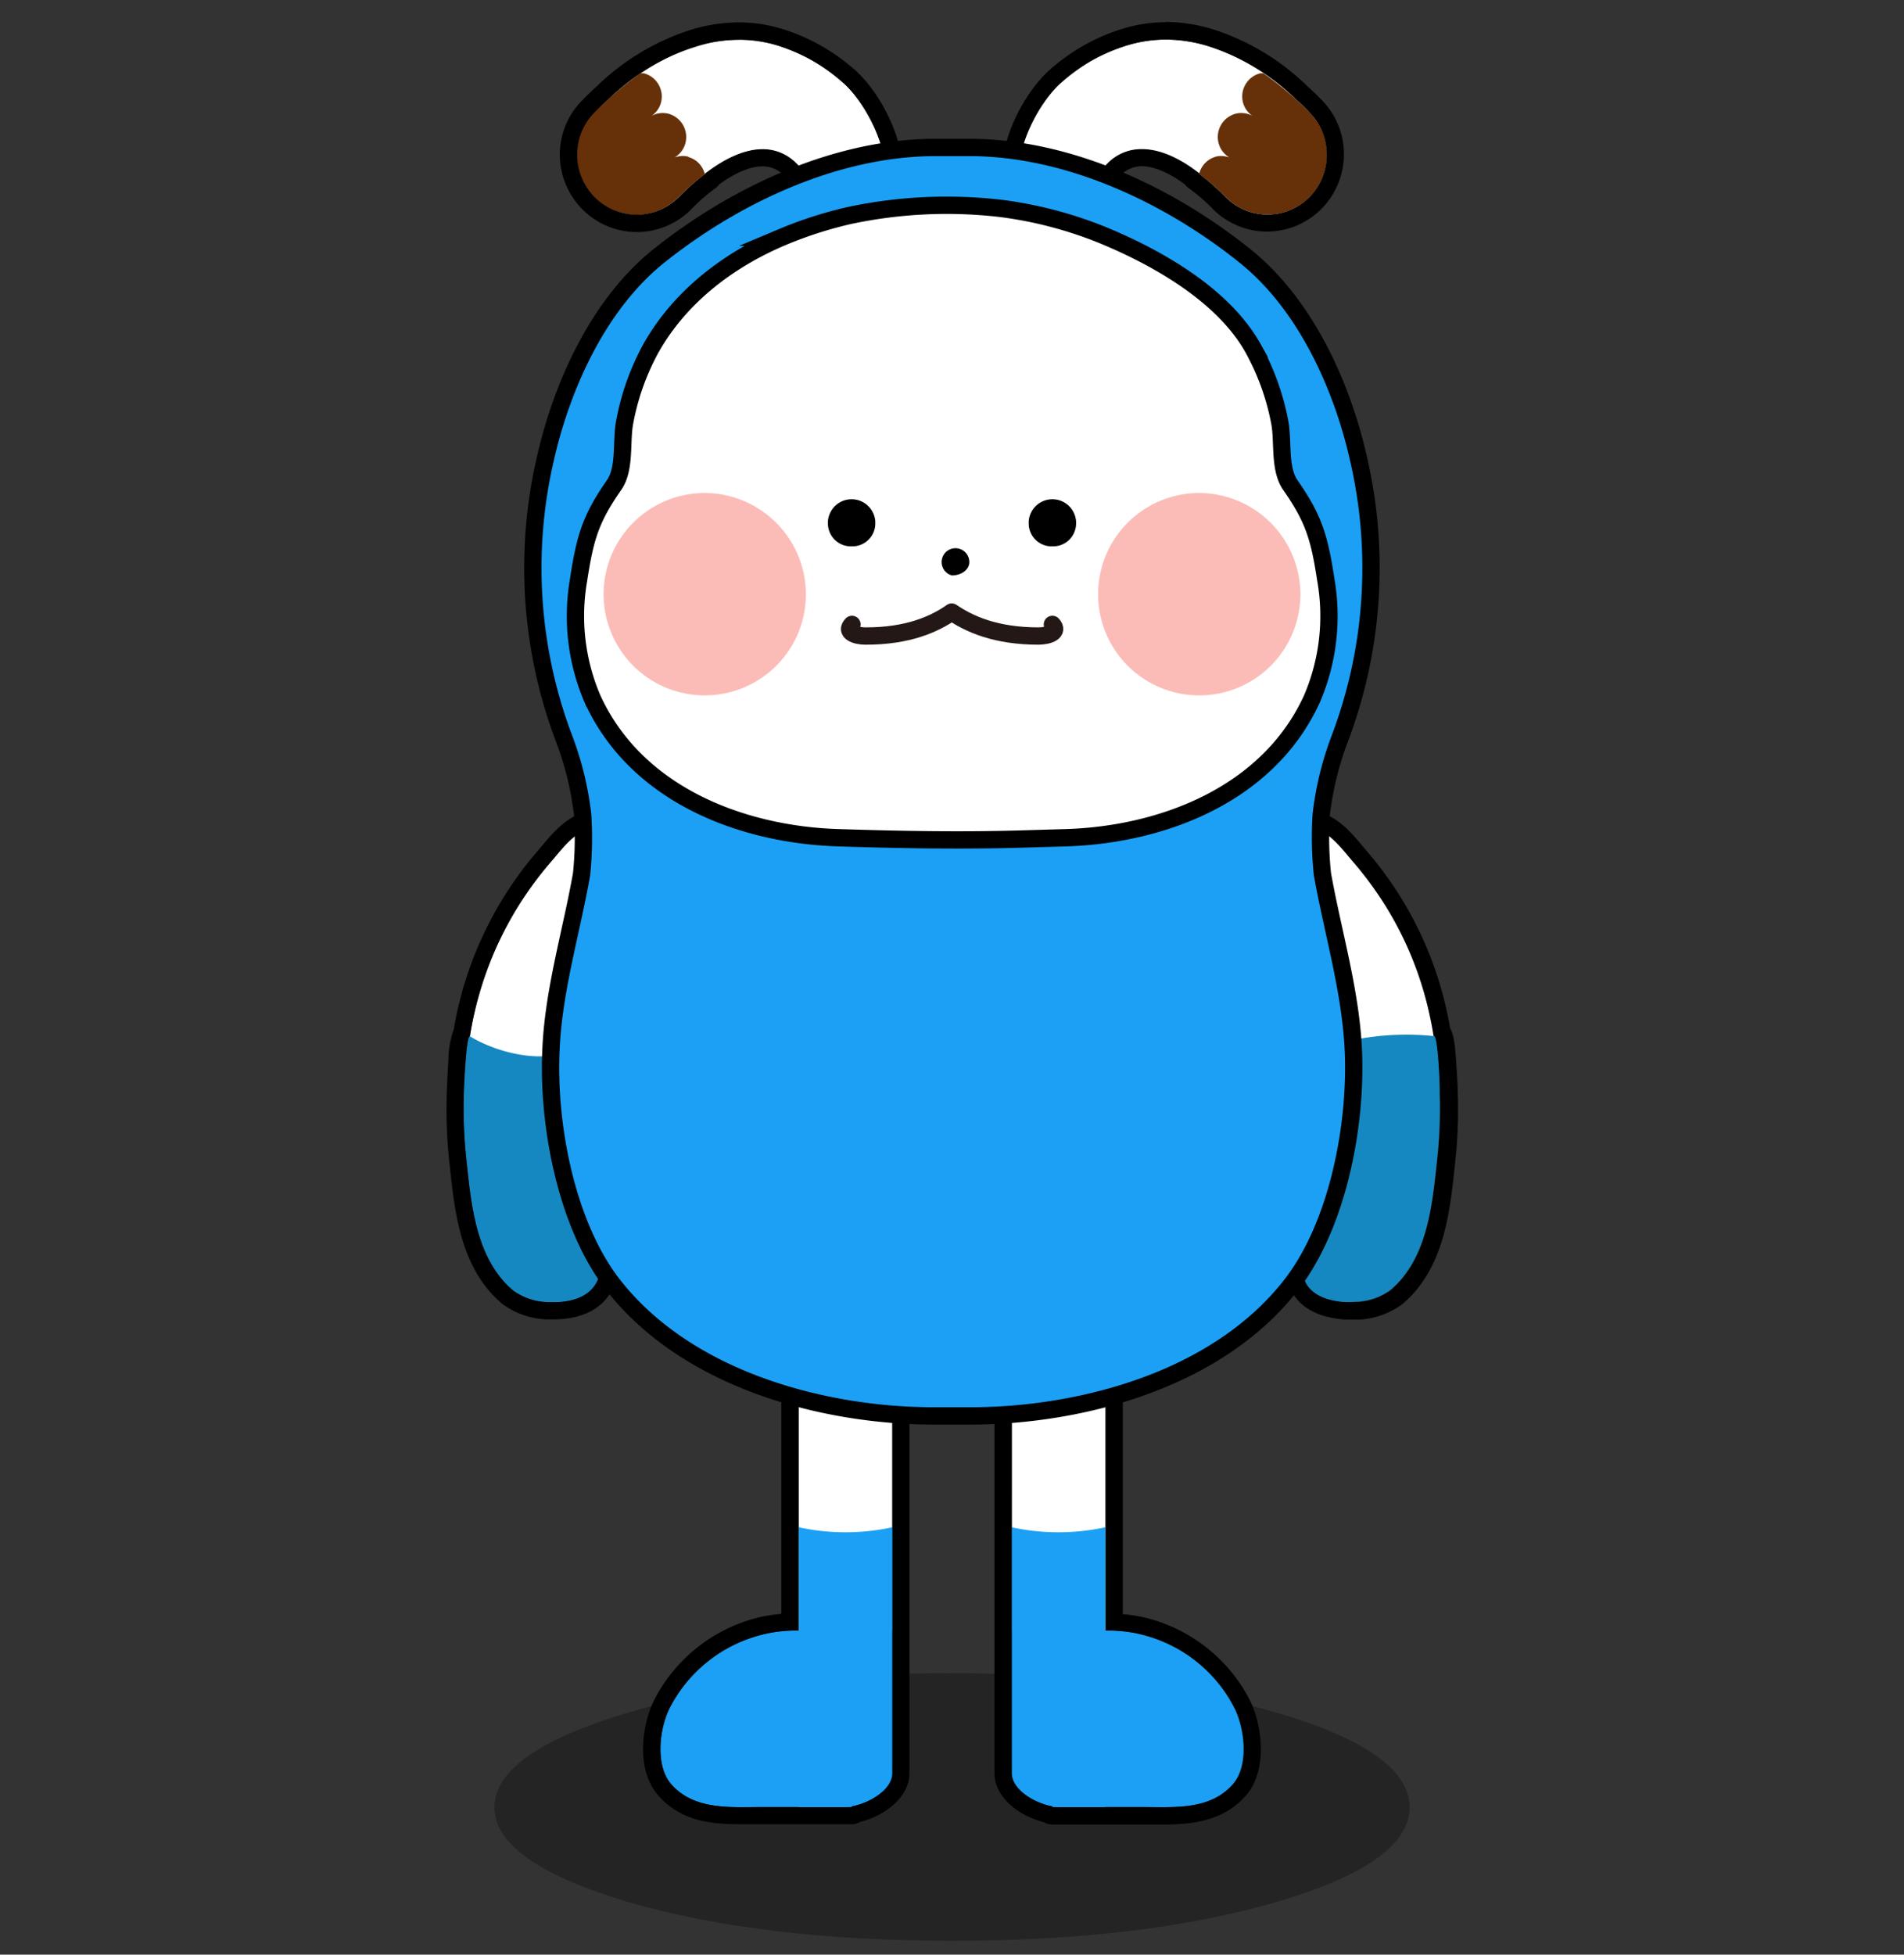 <svg xmlns="http://www.w3.org/2000/svg" viewBox="0 0 275 282.21"><rect x="0" y="0" width="275" height="282.21" fill="#333333" stroke="none"/><defs><style>.cls-1,.cls-10,.cls-4,.cls-6,.cls-7,.cls-8,.cls-9{fill-rule:evenodd;}.cls-1{opacity:0.3;}.cls-2,.cls-6{fill:#fff;}.cls-3{fill:#663109;}.cls-4{fill:#1ba0f5;}.cls-5{fill:#1588c2;}.cls-10,.cls-6{stroke:#000;}.cls-6{stroke-miterlimit:10;}.cls-10,.cls-6,.cls-9{stroke-width:2.5px;}.cls-7{fill:#fbbcb8;}.cls-10,.cls-9{fill:none;stroke-linecap:round;stroke-linejoin:round;}.cls-9{stroke:#231815;}</style></defs><g id="레이어_3" data-name="레이어 3"><path class="cls-1" d="M90.8,274.63q-19.39-5.76-19.39-13.69t19.39-13.7q19.4-5.69,46.74-5.67t46.75,5.67q19.31,5.65,19.3,13.7t-19.3,13.69q-19.31,5.58-46.75,5.58T90.8,274.63Z"/><path class="cls-2" d="M112.05,6.49a26.06,26.06,0,0,1,5.33,2.28,26.63,26.63,0,0,1,4.19,3c4.2,3.49,9.6,14.48,3.83,18.87-4.18,3.19-8.05-4.75-10.39-7-5.25-5.15-12.77.51-16.84,4.77a8.54,8.54,0,0,1-12.12.28,8.67,8.67,0,0,1-.34-12.19c4-4.3,9-8,14.64-9.69A19.76,19.76,0,0,1,112.05,6.49Z"/><path class="cls-3" d="M99.43,22.62a3.4,3.4,0,0,0-2,.12,3.43,3.43,0,0,0,1.57-2.09,3.48,3.48,0,0,0-2.46-4.23,3.39,3.39,0,0,0-2.43.31,3.41,3.41,0,0,0,1.36-1.92,3.46,3.46,0,0,0-2.46-4.22,2.74,2.74,0,0,0-.5,0,48.27,48.27,0,0,0-6.85,5.85,8.68,8.68,0,0,0,.34,12.2,8.54,8.54,0,0,0,12.12-.29,30,30,0,0,1,3.69-3.17,3.4,3.4,0,0,0-2.43-2.52"/><path class="cls-2" d="M163,6.49a26.06,26.06,0,0,0-5.33,2.28,26.63,26.63,0,0,0-4.19,3c-4.2,3.49-9.6,14.48-3.83,18.87,4.18,3.19,8.05-4.75,10.39-7,5.25-5.15,12.77.51,16.84,4.77A8.54,8.54,0,0,0,189,28.6a8.67,8.67,0,0,0,.34-12.19c-4-4.3-9-8-14.64-9.69A19.76,19.76,0,0,0,163,6.49Z"/><path class="cls-3" d="M175.57,22.62a3.4,3.4,0,0,1,2,.12A3.43,3.43,0,0,1,176,20.65a3.48,3.48,0,0,1,2.46-4.23,3.39,3.39,0,0,1,2.43.31,3.41,3.41,0,0,1-1.36-1.92,3.46,3.46,0,0,1,2.46-4.22,2.74,2.74,0,0,1,.5,0,48.27,48.27,0,0,1,6.85,5.85A8.68,8.68,0,0,1,189,28.6a8.54,8.54,0,0,1-12.12-.29,30,30,0,0,0-3.69-3.17,3.4,3.4,0,0,1,2.43-2.52"/><path d="M106.71,5.71a19,19,0,0,1,5.34.78,26.06,26.06,0,0,1,5.33,2.28,26.63,26.63,0,0,1,4.19,3c4.2,3.49,9.6,14.48,3.83,18.87a3.3,3.3,0,0,1-2,.75c-3.38,0-6.41-5.88-8.37-7.8a6.76,6.76,0,0,0-4.88-2.05c-2.83,0-5.79,1.58-8.32,3.53a.37.37,0,0,1,0,.11,29.52,29.52,0,0,0-3.67,3.15l0,0a8.55,8.55,0,0,1-12.12.28,8.69,8.69,0,0,1-2.56-7.68,8.54,8.54,0,0,1,2.22-4.52c.28-.29,1-1.08,2.18-2.11a32.3,32.3,0,0,1,12.46-7.57,21.74,21.74,0,0,1,6.36-1m0-2.5a24.14,24.14,0,0,0-7.08,1.12,34.64,34.64,0,0,0-13.45,8.13c-1.11,1-1.91,1.82-2.28,2.22A11,11,0,0,0,81,20.52a11.2,11.2,0,0,0,3.3,9.88A11.05,11.05,0,0,0,100,30.05l0,0h0a25.64,25.64,0,0,1,3.34-2.88,2.56,2.56,0,0,0,.54-.55c2.35-1.71,4.5-2.6,6.25-2.6a4.26,4.26,0,0,1,3.13,1.33,20,20,0,0,1,1.65,2.08c2.14,2.87,4.79,6.44,8.47,6.44a5.7,5.7,0,0,0,3.53-1.26,9.06,9.06,0,0,0,3.5-7.33c.13-5.72-3.66-12.48-7.24-15.45a29.29,29.29,0,0,0-4.58-3.23,28,28,0,0,0-5.84-2.49,21.27,21.27,0,0,0-6-.88Z"/><path d="M168.29,5.71a21.68,21.68,0,0,1,6.36,1,32.3,32.3,0,0,1,12.46,7.57c1.14,1,1.9,1.82,2.18,2.11a8.54,8.54,0,0,1,2.22,4.52A8.69,8.69,0,0,1,189,28.6a8.55,8.55,0,0,1-12.12-.28l0,0a29.52,29.52,0,0,0-3.67-3.15.37.37,0,0,1,.05-.11c-2.53-2-5.49-3.53-8.31-3.53A6.77,6.77,0,0,0,160,23.55c-2,1.92-5,7.8-8.37,7.8a3.3,3.3,0,0,1-2-.75c-5.77-4.39-.37-15.38,3.83-18.87a26.63,26.63,0,0,1,4.19-3A26.06,26.06,0,0,1,163,6.49a19,19,0,0,1,5.34-.78m0-2.5a21.27,21.27,0,0,0-6,.88,28,28,0,0,0-5.84,2.49,29.29,29.29,0,0,0-4.58,3.23c-3.58,3-7.37,9.73-7.24,15.45a9.06,9.06,0,0,0,3.5,7.33,5.7,5.7,0,0,0,3.53,1.26c3.68,0,6.33-3.57,8.47-6.44a20,20,0,0,1,1.65-2.08A4.27,4.27,0,0,1,164.88,24c1.74,0,3.89.89,6.24,2.6a2.56,2.56,0,0,0,.54.55A25.64,25.64,0,0,1,175,30h0l0,0a11.05,11.05,0,0,0,15.66.35,11.21,11.21,0,0,0,3.3-9.89,11,11,0,0,0-2.86-5.81c-.39-.42-1.19-1.23-2.33-2.26a34.51,34.51,0,0,0-13.42-8.11,24.14,24.14,0,0,0-7.08-1.12Z"/><path class="cls-2" d="M120,176.66c2.59,0,8.88,2.8,8.88,6.27v52.44H115.34V182.93c0-3.47,2.1-6.27,4.68-6.27"/><path class="cls-4" d="M115.34,238V220.5a31.85,31.85,0,0,0,13.56,0V256c0,2.72-4.3,4.92-7,4.92h-6.55"/><path class="cls-4" d="M110.93,235.81l-.33.08a20.6,20.6,0,0,0-13.87,10.7c-1.49,2.94-2.14,8.32.21,11,3.43,3.93,9,3.29,13.66,3.29H123V238S119.84,234.08,110.93,235.81Z"/><path d="M120,176.66c2.59,0,8.88,2.09,8.88,4.68V216h0v40c0,2.36-3.23,4.32-5.86,4.8v.12H110.6c-1.14,0-2.35,0-3.56,0-3.7,0-7.52-.37-10.1-3.33-2.35-2.69-1.7-8.07-.21-11a20.6,20.6,0,0,1,13.87-10.7l.33-.08a21.44,21.44,0,0,1,4.12-.39h.29V181.34a4.68,4.68,0,0,1,4.68-4.68m0-2.5a7.19,7.19,0,0,0-7.18,7.18V233a22.53,22.53,0,0,0-2.39.34l-.11,0-.3.07a23.17,23.17,0,0,0-15.54,12c-1.75,3.45-2.74,10,.55,13.78s7.66,4.19,12,4.19l1.88,0,1.68,0H123a2.41,2.41,0,0,0,1.25-.34c3.58-.91,7.11-3.56,7.11-7.08V181.34c0-5-8.63-7.18-11.38-7.18Z"/><path class="cls-2" d="M155,176.66c-2.59,0-8.88,2.8-8.88,6.27v52.44h13.56V182.93c0-3.47-2.1-6.27-4.68-6.27"/><path class="cls-4" d="M159.66,238V220.5a31.85,31.85,0,0,1-13.56,0V256c0,2.72,4.3,4.92,7,4.92h6.55"/><path class="cls-4" d="M164.07,235.81l.33.08a20.6,20.6,0,0,1,13.87,10.7c1.49,2.94,2.14,8.32-.21,11-3.43,3.93-9,3.29-13.66,3.29H152V238S155.16,234.08,164.07,235.81Z"/><path d="M155,176.66a4.68,4.68,0,0,1,4.68,4.68v54.08H160a21.44,21.44,0,0,1,4.12.39l.33.08a20.6,20.6,0,0,1,13.87,10.7c1.49,2.94,2.14,8.32-.21,11-2.58,3-6.4,3.33-10.1,3.33-1.21,0-2.42,0-3.56,0H152v-.12c-2.63-.48-5.86-2.44-5.86-4.8V216h0V181.34c0-2.59,6.29-4.68,8.88-4.68m0-2.5c-2.75,0-11.38,2.16-11.38,7.18V256c0,3.52,3.53,6.17,7.11,7.08a2.41,2.41,0,0,0,1.25.34H164.4l1.68,0,1.88,0c4.33,0,8.78-.51,12-4.19s2.3-10.33.55-13.78a23.16,23.16,0,0,0-15.57-12l-.28-.07-.1,0a22.53,22.53,0,0,0-2.39-.34V181.34a7.19,7.19,0,0,0-7.18-7.18Z"/><path class="cls-2" d="M76.89,186.62c-3.08-.08-5.81-3.55-6.71-6.74-5.43-19.14-4.43-39.46,9.47-55.53,1.47-1.7,3.63-4.71,6.16-4.81,9.43-.39-1.17,19.38-2.19,22.73C80.18,153.61,81,165.7,84.19,177a7.56,7.56,0,0,1-5,9.3A7.05,7.05,0,0,1,76.89,186.62Z"/><path class="cls-5" d="M79,188a8.93,8.93,0,0,1-4.85-1.65c-5.43-4.53-6.1-12.51-6.77-18.75a67.88,67.88,0,0,1-.38-9.77c0-.74.39-8.52.86-8.22,3.57,2.21,10.35,4.21,15.26,1.83-.72.31-1.44,6.78-1.44,7.56,0,6.53,2.19,11.67,4.16,17.76,1.47,4.56,2.23,10.35-4.49,11.19A12.09,12.09,0,0,1,79,188Z"/><path d="M86.08,119.53c9,0-1.45,19.42-2.46,22.74a52.22,52.22,0,0,0-2.12,12.36c0,1.94.2,4,.2,4.35,0,6.53,2.19,11.67,4.16,17.76,1.47,4.56,2.23,10.35-4.49,11.19A9.76,9.76,0,0,1,80,188q-.49,0-1,0a8.93,8.93,0,0,1-4.85-1.65c-5.43-4.53-6.1-12.51-6.77-18.75a67.94,67.94,0,0,1-.38-9.77c0-.74.29-8.17.86-8.22h0a50.38,50.38,0,0,1,11.74-25.23c1.47-1.7,3.63-4.71,6.16-4.81h.27m0-2.5H85.7c-3.31.14-5.76,3.07-7.38,5l-.56.67a52.79,52.79,0,0,0-12.21,25.82,14,14,0,0,0-.79,4.64c-.09,1.29-.17,2.85-.23,4.5a71.24,71.24,0,0,0,.38,10.17l.08.71c.7,6.54,1.57,14.68,7.58,19.69a11.53,11.53,0,0,0,6.26,2.22c.39,0,.79,0,1.18,0a12.81,12.81,0,0,0,1.67-.1c3-.37,5.13-1.59,6.42-3.61,1.62-2.55,1.67-6.09.14-10.82-.34-1-.68-2-1-3-1.62-4.8-3-8.95-3-14,0-.22,0-.54,0-1.24s-.12-2-.15-3.08A49.43,49.43,0,0,1,86,143c.14-.46.65-1.63,1.19-2.88,3.51-8.08,6.7-16.32,3.89-20.6a5.63,5.63,0,0,0-5-2.48Z"/><path d="M188.92,119.53h.28c2.52.1,4.68,3.11,6.15,4.81A50,50,0,0,1,207,149.58h.09c.57,0,.83,7.48.86,8.22a69.35,69.35,0,0,1-.37,9.77c-.68,6.24-1.35,14.22-6.78,18.75A8.93,8.93,0,0,1,196,188c-.33,0-.67,0-1,0a9.76,9.76,0,0,1-1.36-.08c-7.28-.91-6-6.63-4-11.35a49,49,0,0,0,4-18.47c0-.64,0-1.28,0-1.93,0-.46,0-.92,0-1.39-.06-1.16-.16-2.31-.29-3.47,0-.17,0-.34,0-.51a51.5,51.5,0,0,0-1.8-8.54c-1-3.32-11.42-22.74-2.46-22.74m0-2.5a5.63,5.63,0,0,0-5,2.48c-2.81,4.28.38,12.53,3.89,20.6.54,1.25,1.06,2.42,1.19,2.88a48.65,48.65,0,0,1,1.72,8.13c0,.06,0,.11,0,.17a3.11,3.11,0,0,0,0,.32c.12,1.08.21,2.19.27,3.31,0,.44,0,.88,0,1.32,0,.63,0,1.25,0,1.86a46.52,46.52,0,0,1-3.76,17.51c-1.29,3.06-2.76,7.52-.77,11,1.24,2.13,3.52,3.43,6.77,3.83a12.81,12.81,0,0,0,1.67.1c.39,0,.79,0,1.19,0a11.53,11.53,0,0,0,6.25-2.22c6-5,6.88-13.15,7.58-19.69l.08-.71a71,71,0,0,0,.38-10.13c0-.73-.1-2.63-.23-4.46-.14-2.07-.27-3.8-.88-4.89a52.44,52.44,0,0,0-12.12-25.65l-.56-.67c-1.62-1.94-4.07-4.87-7.38-5Z"/><path class="cls-2" d="M198.11,186.62c3.08-.08,5.67-3.55,6.57-6.74,5.42-19.14,4.57-39.46-9.33-55.53-1.47-1.7-3.63-4.71-6.16-4.81-9.43-.39,1.17,19.38,2.19,22.73,3.44,11.34,2.63,23.43-.57,34.74a7.56,7.56,0,0,0,5,9.3A7.05,7.05,0,0,0,198.11,186.62Z"/><path class="cls-5" d="M207.12,149.59a38.66,38.66,0,0,0-14,1.11,48.79,48.79,0,0,1-3.55,25.88c-2,4.72-3.27,10.44,4,11.35a12.09,12.09,0,0,0,2.35,0,8.93,8.93,0,0,0,4.85-1.65c5.43-4.53,6.1-12.51,6.77-18.75a67.88,67.88,0,0,0,.38-9.77C208,157.08,207.69,149.64,207.12,149.59Z"/><path class="cls-4" d="M191,126.2a51.2,51.2,0,0,1-.17-8.61,45.75,45.75,0,0,1,2.78-11.22,69.63,69.63,0,0,0,2.59-40.19c-2.41-10.67-7.75-22.34-16.42-29.26C168.66,28,154.07,21.25,139.88,21.29h-4.76c-14.19,0-28.78,6.74-39.92,15.63-8.67,6.92-14,18.59-16.42,29.26a69.63,69.63,0,0,0,2.59,40.19,45.75,45.75,0,0,1,2.78,11.22A51.2,51.2,0,0,1,84,126.2c-1.47,8.34-4,16.58-4.41,25.08-.57,10.89,2.16,25.46,8.92,34.18,9.34,12,25.57,17.52,40.26,18.72,2.14.17,4.37.25,6.51.25h4.48c2.14,0,4.37-.08,6.51-.25,14.69-1.2,30.92-6.67,40.26-18.72,6.76-8.72,9.49-23.29,8.92-34.18C195,142.78,192.49,134.54,191,126.2Z"/><path class="cls-6" d="M144.63,30.1A58.84,58.84,0,0,1,160,34.25c7.78,3.3,16.85,8.61,21,16.06a35.69,35.69,0,0,1,3.83,10.61c.55,2.79-.13,6.73,1.55,9.13,3.4,4.87,4.19,7.62,5.12,13.7a30.35,30.35,0,0,1-2,17.13c-6.3,13.81-21.55,19.63-35.51,20.07l-5.85.17c-9.06.28-18,.12-27.07-.17-14-.44-29.21-6.26-35.51-20.07a30.35,30.35,0,0,1-2-17.13c.93-6.08,1.72-8.83,5.12-13.7,1.68-2.4,1-6.34,1.55-9.13A35.69,35.69,0,0,1,94,50.31c4.19-7.45,11.16-12.76,18.94-16.06a58.73,58.73,0,0,1,9.76-3.14A67.59,67.59,0,0,1,144.63,30.1Z"/><path class="cls-7" d="M116.4,85.89a14.61,14.61,0,1,1-14.61-14.71A14.66,14.66,0,0,1,116.4,85.89"/><path class="cls-7" d="M187.82,85.89A14.61,14.61,0,1,1,173.2,71.18a14.67,14.67,0,0,1,14.62,14.71"/><path class="cls-8" d="M140,81.16c0,1.07-1.12,1.92-2.52,1.92A2,2,0,1,1,140,81.16"/><path class="cls-8" d="M152,78.88h0a3.31,3.31,0,0,1-3.42-3.18v-.45a3.43,3.43,0,0,1,6.84,0v.45A3.31,3.31,0,0,1,152,78.88"/><path class="cls-8" d="M123,78.88h0a3.31,3.31,0,0,1-3.42-3.18v-.45a3.43,3.43,0,0,1,6.84,0v.45A3.31,3.31,0,0,1,123,78.88"/><path class="cls-9" d="M152,90.15c1,1.08-.5,1.67-2,1.68-6.19,0-10-1.73-12.54-3.46C135,90.1,131.15,91.85,125,91.83c-1.45,0-3-.6-1.95-1.68"/><path class="cls-10" d="M191,126.2a51.2,51.2,0,0,1-.17-8.61,45.75,45.75,0,0,1,2.78-11.22,69.63,69.63,0,0,0,2.59-40.19c-2.41-10.67-7.75-22.34-16.42-29.26C168.66,28,154.07,21.25,139.88,21.29h-4.76c-14.19,0-28.78,6.74-39.92,15.63-8.67,6.92-14,18.59-16.42,29.26a69.63,69.63,0,0,0,2.59,40.19,45.75,45.75,0,0,1,2.78,11.22A51.2,51.2,0,0,1,84,126.2c-1.47,8.34-4,16.58-4.41,25.08-.57,10.89,2.16,25.46,8.92,34.18,9.34,12,25.57,17.52,40.26,18.72,2.14.17,4.37.25,6.51.25h4.48c2.14,0,4.37-.08,6.51-.25,14.69-1.2,30.92-6.67,40.26-18.72,6.76-8.72,9.49-23.29,8.92-34.18C195,142.78,192.49,134.54,191,126.2Z"/></g></svg>
